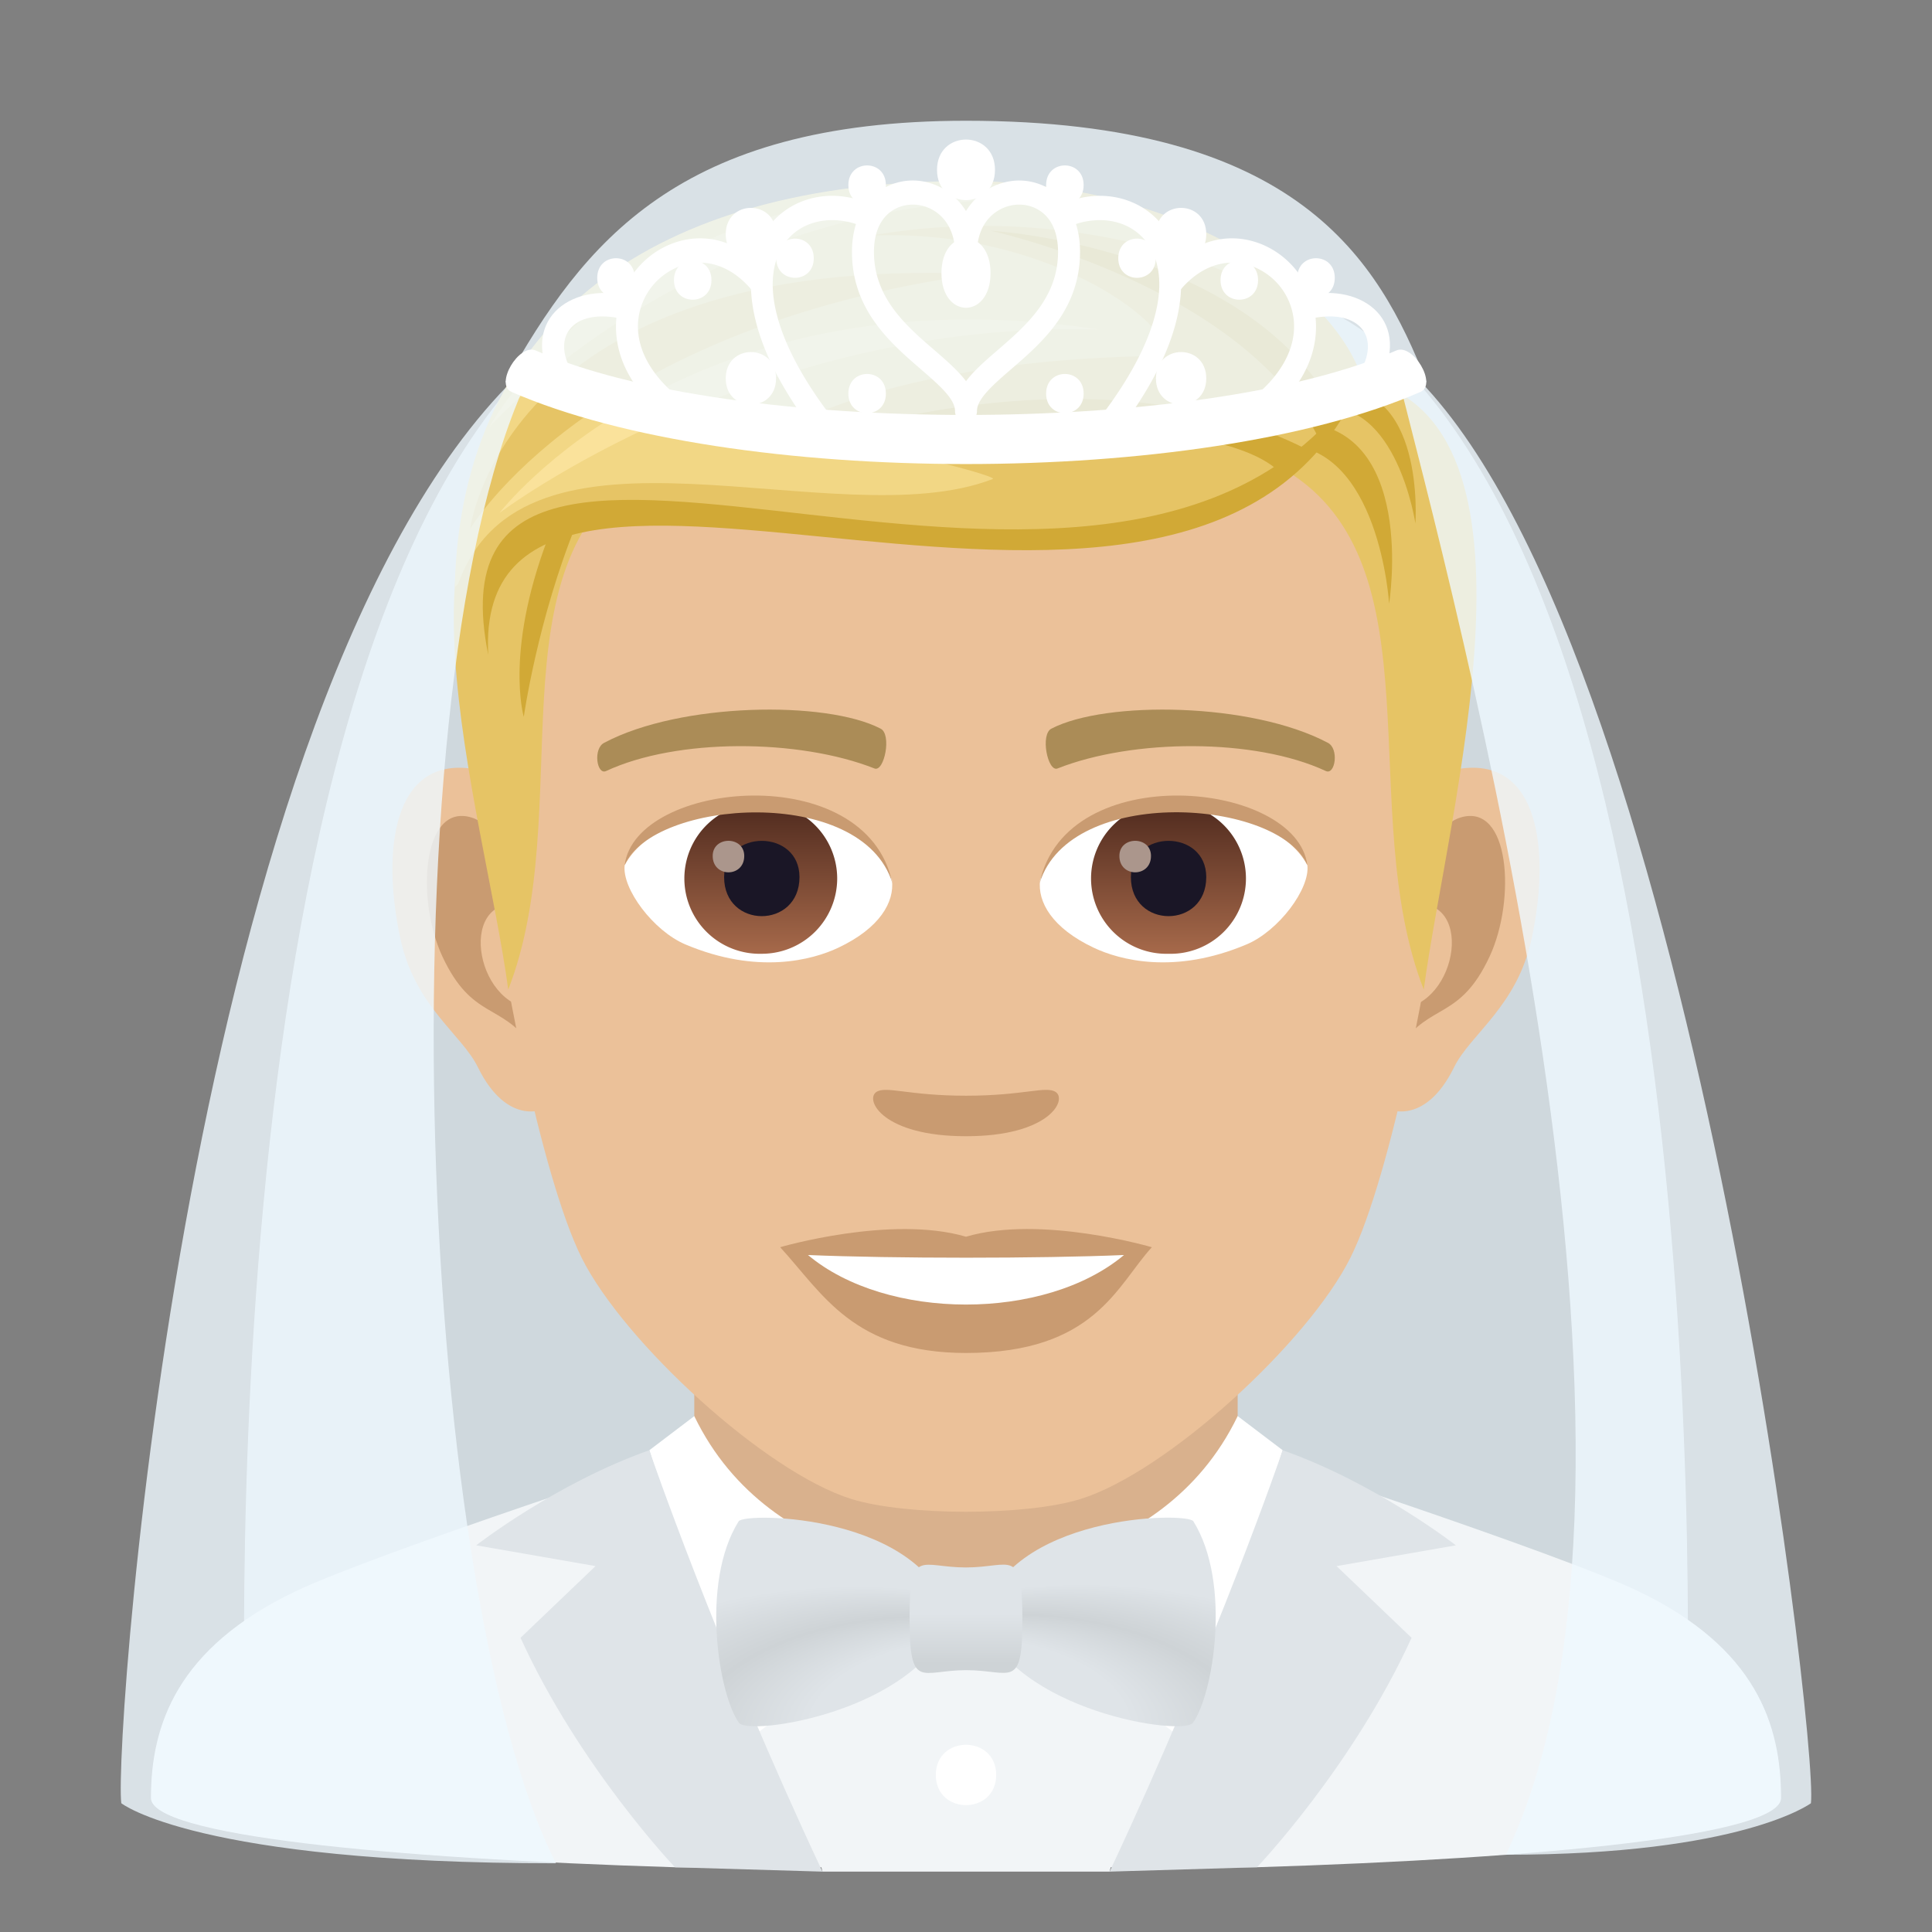 <svg xmlns="http://www.w3.org/2000/svg" xml:space="preserve" style="enable-background:new 0 0 64 64" viewBox="0 0 64 64"><rect x="0" y="0" width="64" height="64" fill="#808080" stroke="none"/><path d="M45.862 11.531c-5.14-4.709-22.584-4.709-27.724 0-11.821 10.829-9.946 48.47-9.946 48.47h47.615s1.875-37.637-9.945-48.47z" style="fill:#cfd8dd"/><path d="M9.784 52.718C12.488 51.43 23 48.01 23 48.01l18-.03s10.59 3.442 13.276 4.735C58.18 54.587 59 57.144 59 59.56c0 1.231-7.746 1.997-17.369 2.295l-19.254.001C12.75 61.56 5 60.793 5 59.56c0-2.42.871-4.976 4.785-6.841z" style="fill:#f2f5f7"/><path d="M23.652 47.783h16.695L36.757 62h-9.512z" style="fill:#f2f5f7"/><path d="M22.999 41.912h18v10.205h-18z" style="fill:#d9b18d"/><path d="m41 46.91 1.491 1.131s-1.007 2.947-2.505 10.191l-7.987-6.115s6.436.111 9-5.207z" style="fill:#fff"/><path d="m23 46.91-1.49 1.131s1.005 2.947 2.503 10.191l7.986-6.115s-6.435.111-9-5.207z" style="fill:#fff"/><path d="M41.64 61.855s3.166-3.32 5.12-7.601l-2.485-2.375 3.953-.688s-2.635-2.056-5.737-3.15c0 0-2.19 6.414-5.734 13.959l4.883-.145zm-19.28.001s-3.163-3.32-5.117-7.602l2.485-2.375-3.953-.688s2.634-2.056 5.734-3.15c0 0 2.193 6.414 5.736 13.959l-4.884-.144z" style="fill:#dfe4e8"/><path d="M33 58.797c0 1.334-2 1.334-2 0 0-1.332 2-1.332 2 0z" style="fill:#fff"/><radialGradient id="a" cx="686.548" cy="-132.525" r="22.522" fx="668.527" fy="-124.353" gradientTransform="matrix(-.961 -0 -0 -.505 679.47 -6.606)" gradientUnits="userSpaceOnUse"><stop offset=".261" style="stop-color:#dfe4e8"/><stop offset=".364" style="stop-color:#ced3d6"/><stop offset=".503" style="stop-color:#dfe4e8"/></radialGradient><path d="M31.48 53.633c-1.083 3.06-6.67 3.888-7 3.438-.667-.918-1.29-4.627-.012-6.675.2-.315 6.185-.244 7.012 3.237z" style="fill:url(#a)"/><radialGradient id="b" cx="14.133" cy="-132.221" r="22.524" fx="-3.889" fy="-124.048" gradientTransform="matrix(.961 -0 0 -.505 30.933 -6.519)" gradientUnits="userSpaceOnUse"><stop offset=".261" style="stop-color:#dfe4e8"/><stop offset=".364" style="stop-color:#ced3d6"/><stop offset=".503" style="stop-color:#dfe4e8"/></radialGradient><path d="M32.519 53.633c1.083 3.06 6.669 3.888 6.999 3.436.668-.918 1.29-4.627.013-6.675-.198-.315-6.183-.244-7.012 3.239z" style="fill:url(#b)"/><linearGradient id="c" x1="70.036" x2="70.036" y1="55.571" y2="51.983" gradientTransform="matrix(1.136 -0 -0 1 -47.544 -.138)" gradientUnits="userSpaceOnUse"><stop offset=".097" style="stop-color:#ced3d6"/><stop offset=".551" style="stop-color:#dfe4e8"/></linearGradient><path d="M32.002 55.326c-1.498.002-1.866.69-1.872-1.7-.002-2.388.37-1.7 1.868-1.702 1.498 0 1.869-.693 1.87 1.698.005 2.387-.368 1.704-1.866 1.704z" style="fill:url(#c)"/><path d="M48.44 25.454c-2.544.307-4.382 8.821-2.78 11.07.225.312 1.535.814 2.508-1.17.539-1.098 2.092-2.015 2.574-4.28.616-2.904.232-5.927-2.301-5.62zm-32.88 0c2.545.307 4.383 8.821 2.78 11.07-.224.312-1.534.814-2.509-1.17-.537-1.098-2.091-2.015-2.572-4.28-.619-2.904-.232-5.927 2.3-5.62z" style="fill:#ebc199"/><path d="M48.372 27.084c-.664.21-1.389 1.222-1.781 2.901 2.32-.498 1.74 3.365-.277 3.436.02.39.044.788.093 1.209.97-1.41 1.96-.845 2.937-2.942.882-1.89.673-5.118-.972-4.604zM17.41 29.98c-.395-1.677-1.117-2.687-1.782-2.896-1.642-.515-1.855 2.713-.972 4.603.978 2.097 1.966 1.532 2.94 2.942.046-.42.074-.821.089-1.21-1.996-.094-2.568-3.91-.275-3.438z" style="fill:#c99b71"/><path d="M32 9.08c-11.028 0-16.34 8.336-15.676 19.925.133 2.332 1.582 9.938 2.947 12.667 1.398 2.791 6.074 7.095 8.937 7.986 1.81.561 5.774.561 7.582 0 2.865-.891 7.543-5.195 8.94-7.986 1.37-2.73 2.814-10.333 2.945-12.667C48.344 17.417 43.03 9.08 31.999 9.08z" style="fill:#ebc199"/><path d="M43.982 24.604c-2.522-1.337-7.348-1.402-9.146-.47-.387.179-.131 1.443.192 1.324 2.505-.991 6.547-1.012 8.893.084.313.142.443-.753.061-.938zm-23.963 0c2.521-1.337 7.346-1.402 9.146-.47.385.179.13 1.443-.193 1.324-2.51-.991-6.546-1.012-8.895.084-.31.142-.439-.753-.058-.938z" style="fill:#ab8c57"/><path d="M34.976 36.177c-.315-.219-1.053.12-2.976.12-1.92 0-2.66-.339-2.975-.12-.377.266.223 1.462 2.975 1.462 2.753 0 3.355-1.196 2.976-1.462z" style="fill:#c99b71"/><path d="M29.546 29.148c.093.732-.402 1.596-1.773 2.245-.871.412-2.686.897-5.067-.107-1.066-.45-2.107-1.85-2.013-2.625 1.291-2.433 7.645-2.789 8.853.487z" style="fill:#fff"/><linearGradient id="d" x1="-1210.32" x2="-1210.32" y1="172.865" y2="172.106" gradientTransform="translate(7977.155 -1104.145) scale(6.57)" gradientUnits="userSpaceOnUse"><stop offset="0" style="stop-color:#a6694a"/><stop offset="1" style="stop-color:#4f2a1e"/></linearGradient><path d="M25.236 26.607a2.496 2.496 0 0 1 2.497 2.492 2.496 2.496 0 0 1-2.497 2.496 2.495 2.495 0 1 1 0-4.988z" style="fill:url(#d)"/><path d="M23.987 29.054c0 1.726 2.497 1.726 2.497 0 0-1.6-2.497-1.6-2.497 0z" style="fill:#1a1626"/><path d="M23.609 28.354c0 .724 1.045.724 1.045 0 0-.668-1.045-.668-1.045 0z" style="fill:#ab968c"/><path d="M29.558 29.244c-1.014-3.253-7.926-2.771-8.865-.584.347-2.802 8.002-3.543 8.865.584z" style="fill:#c99b71"/><path d="M34.455 29.148c-.094.732.4 1.596 1.773 2.245.87.412 2.683.897 5.064-.107 1.07-.45 2.11-1.85 2.016-2.625-1.291-2.433-7.646-2.789-8.853.487z" style="fill:#fff"/><linearGradient id="e" x1="-1210.967" x2="-1210.967" y1="172.865" y2="172.106" gradientTransform="translate(7994.886 -1104.145) scale(6.57)" gradientUnits="userSpaceOnUse"><stop offset="0" style="stop-color:#a6694a"/><stop offset="1" style="stop-color:#4f2a1e"/></linearGradient><path d="M38.708 26.607a2.495 2.495 0 1 1 0 4.988 2.495 2.495 0 1 1 0-4.988z" style="fill:url(#e)"/><path d="M37.462 29.054c0 1.726 2.497 1.726 2.497 0 0-1.6-2.497-1.6-2.497 0z" style="fill:#1a1626"/><path d="M37.081 28.354c0 .724 1.047.724 1.047 0 0-.668-1.047-.668-1.047 0z" style="fill:#ab968c"/><path d="M34.443 29.244c1.011-3.25 7.92-2.785 8.864-.584-.351-2.802-8.001-3.543-8.864.584z" style="fill:#c99b71"/><path d="m45.127 12.556-2.51 3.038c5.081 3.117 2.238 11.258 4.547 17.189.787-5.917 4.461-18.825-2.037-20.227zm-26.355 1.503 2.51 1.536c-5.082 3.117-2.138 11.258-4.446 17.188-.786-5.917-4.562-17.323 1.936-18.724z" style="fill:#e6c465"/><path d="M42.467 14.735c3.228-.013 3.549 5.261 3.549 5.261s.968-6.005-3.131-6.005l-.418.744zM19.103 17.34c-1.294 3.16-1.752 6.407-1.752 6.407s-.682-2.274.947-6.293l.805-.114z" style="fill:#d1a936"/><path d="M43.753 13.504c2.523-.262 3.134 3.836 3.134 3.836s.346-4.77-2.858-4.45l-.276.614z" style="fill:#d1a936"/><path d="M45.126 12.556S41.366 6 31.949 6c-10.223 0-16.667 4.581-16.886 13.451 6.261-6.173 22.755 3.425 30.063-6.895z" style="fill:#f2d785"/><path d="M45.126 12.556C44.16 9.53 39.034 6 31.949 6c3.927.277 9.103 2.222 9.636 3.451 0 0-5.432-2.927-12.761-1.643 6.72-.305 11.157 3.967 9.269 3.99-1.84.023-8.672.252-12.726 2.752 2.607-.176 7.756 1.227 7.522 1.317-5.191 2.009-15.61-2.769-17.75 3.583 8.046-6.894 23.398 4.21 29.987-6.894z" style="fill:#e6c465"/><path d="M45.126 12.556c-5.372 12.7-29.514-1.502-28.953 9.133-2.464-12.204 21.007 2.847 28.953-9.133z" style="fill:#d1a936"/><path d="M43.655 14.459c-2.554-5.012-10.834-6.815-10.834-6.815s8.657.495 11.508 6.144l-.674.67zm-1.312 1.135c-2.378-2.227-13.847-1.442-13.847-1.442s8.361-2.523 14.756.715l-.909.727z" style="fill:#d1a936"/><path d="M15.575 17.518S16.7 8.394 32.382 9.076c-12.893 1.787-16.807 8.442-16.807 8.442z" style="fill:#e6c465"/><path d="M16.545 16.994s6.213-8.131 19.853-6.08c-11.38-.333-19.853 6.08-19.853 6.08zm-.341-2.842s6.82-7.67 18.002-7.541c-12.92-1.717-18.002 7.541-18.002 7.541z" style="fill:#fae29b"/><path d="M32 40.968c-2.479-.73-6.157.347-6.157.347 1.401 1.523 2.425 3.504 6.157 3.504 4.275 0 5.002-2.248 6.157-3.503 0 0-3.678-1.081-6.157-.348z" style="fill:#c99b71"/><path d="M26.766 41.574c2.6 2.182 7.852 2.194 10.468 0-2.77.119-7.677.119-10.468 0z" style="fill:#fff"/><path d="M17.867 11.793C6.294 21.544 3.752 57.63 4.018 59.734c0 0 2.486 1.99 14.398 1.99-4.692-9.242-5.852-40.39-.55-49.931zm28.269 0c9.627 7.751 14.119 45.838 13.853 47.942 0 0-2.282 1.706-10.104 1.706 6.117-12.813-1.599-41.156-3.75-49.648z" style="opacity:.8;fill:#eff9ff"/><path d="M32 4c-9.539 0-12.67 4.056-15.247 8.629-.197.348 8.52 2.336 15.247 2.336 6.726 0 15.396-1.961 15.247-2.336C45.658 8.629 43.036 4 32 4z" style="opacity:.8;fill:#eff9ff"/><path d="M16.942 12.98c-.56-.244.245-1.614.806-1.369 6.516 2.852 22.012 2.84 28.504 0 .561-.245 1.366 1.125.806 1.37-7.286 3.188-22.83 3.188-30.116 0z" style="fill:#fff"/><path d="M33.763 5.98c.97 0 2.014.74 2.014 2.366 0 1.916-1.27 3.013-2.291 3.892-.576.5-1.122.973-1.122 1.372 0 .224-.163.4-.362.4-.204 0-.366-.176-.366-.4 0-.4-.546-.871-1.123-1.372-1.02-.879-2.29-1.976-2.29-3.892 0-1.627 1.044-2.367 2.014-2.367.665 0 1.354.349 1.762 1.013.1-.161.208-.294.31-.396a2.06 2.06 0 0 1 1.454-.617zm-2.127 2.4c0-1.05-.702-1.602-1.399-1.602-.592 0-1.286.411-1.286 1.567 0 1.525 1.066 2.448 2.01 3.26.406.351.78.678 1.04 1.023.258-.345.632-.672 1.038-1.022.942-.813 2.01-1.736 2.01-3.26 0-1.157-.694-1.568-1.286-1.568-.358 0-.709.149-.962.406-.286.29-.437.704-.437 1.196 0 .222-.163.402-.362.402-.204 0-.366-.18-.366-.402z" style="fill:#fff"/><path d="M32.96 5.628c0 1.335-1.92 1.335-1.92 0 0-1.34 1.92-1.34 1.92 0zm-.147 3.42c0 1.53-1.626 1.53-1.626 0 0-1.537 1.626-1.537 1.626 0zm1.841-2.917c0 .864 1.243.864 1.243 0 0-.868-1.243-.868-1.243 0zm11.106 6.403c.984-1.995-.745-3.262-2.724-2.693l.137.776c1.667-.477 2.552.373 1.954 1.568l.633.349z" style="fill:#fff"/><path d="M36.648 7.302c.78.077 1.37.54 1.622 1.266.463 1.351-.293 3.357-2.058 5.555h.962c2.221-2.988 2.091-4.915 1.777-5.84-.348-1.01-1.184-1.677-2.24-1.783-.608-.06-1.22.084-1.784.376.123.23.244.462.362.695a2.508 2.508 0 0 1 1.36-.27z" style="fill:#fff"/><path d="M42.197 13.6c1.497-1.344 1.48-2.701 1.334-3.39-.224-1.084-1.034-1.954-2.064-2.228a7.557 7.557 0 0 1-.03-.008c-1.104-.277-2.2.184-3.012 1.267l.558.511c.639-.848 1.48-1.206 2.317-.99a2.135 2.135 0 0 1 1.524 1.623c.182.878-.204 1.798-1.084 2.593l.457.623z" style="fill:#fff"/><path d="M42.973 9.205c0 .864 1.243.864 1.243 0 0-.868-1.243-.868-1.243 0zM38.292 7.76c0 1.158 1.667 1.158 1.667 0 0-1.165-1.667-1.165-1.667 0zm-8.946-1.629c0 .864-1.243.864-1.243 0 0-.868 1.243-.868 1.243 0zm5.308 6.908c0 .864 1.243.864 1.243 0 0-.868-1.243-.868-1.243 0zm-5.308 0c0 .864-1.243.864-1.243 0 0-.868 1.243-.868 1.243 0zm-11.106-.505c-.984-1.995.746-3.262 2.725-2.693l-.138.776c-1.667-.477-2.551.373-1.953 1.568l-.634.349z" style="fill:#fff"/><path d="M27.352 7.302c-.78.077-1.37.54-1.621 1.266-.464 1.351.292 3.357 2.058 5.555h-.963c-2.22-2.988-2.09-4.915-1.777-5.84.348-1.01 1.185-1.677 2.24-1.783.609-.06 1.22.084 1.785.376-.123.23-.245.462-.363.695a2.508 2.508 0 0 0-1.359-.27z" style="fill:#fff"/><path d="M21.803 13.6c-1.497-1.344-1.479-2.701-1.334-3.39.225-1.084 1.034-1.954 2.065-2.228l.029-.008c1.104-.277 2.201.184 3.013 1.267l-.559.511c-.638-.848-1.48-1.206-2.317-.99a2.135 2.135 0 0 0-1.523 1.623c-.183.878.203 1.798 1.084 2.593l-.458.623z" style="fill:#fff"/><path d="M21.027 9.205c0 .864-1.243.864-1.243 0 0-.868 1.243-.868 1.243 0zm19.405.075c0 .864 1.243.864 1.243 0 0-.868-1.243-.868-1.243 0zm-16.864 0c0 .864-1.242.864-1.242 0 0-.868 1.242-.868 1.242 0zm13.476-.725c0 .864 1.242.864 1.242 0 0-.868-1.242-.868-1.242 0zm-10.087 0c0 .864-1.243.864-1.243 0 0-.868 1.243-.868 1.243 0zm-1.249-.795c0 1.158-1.667 1.158-1.667 0 0-1.165 1.667-1.165 1.667 0zm12.584 4.776c0 1.159 1.667 1.159 1.667 0 0-1.165-1.667-1.165-1.667 0zm-12.584 0c0 1.159-1.667 1.159-1.667 0 0-1.165 1.667-1.165 1.667 0z" style="fill:#fff"/></svg>